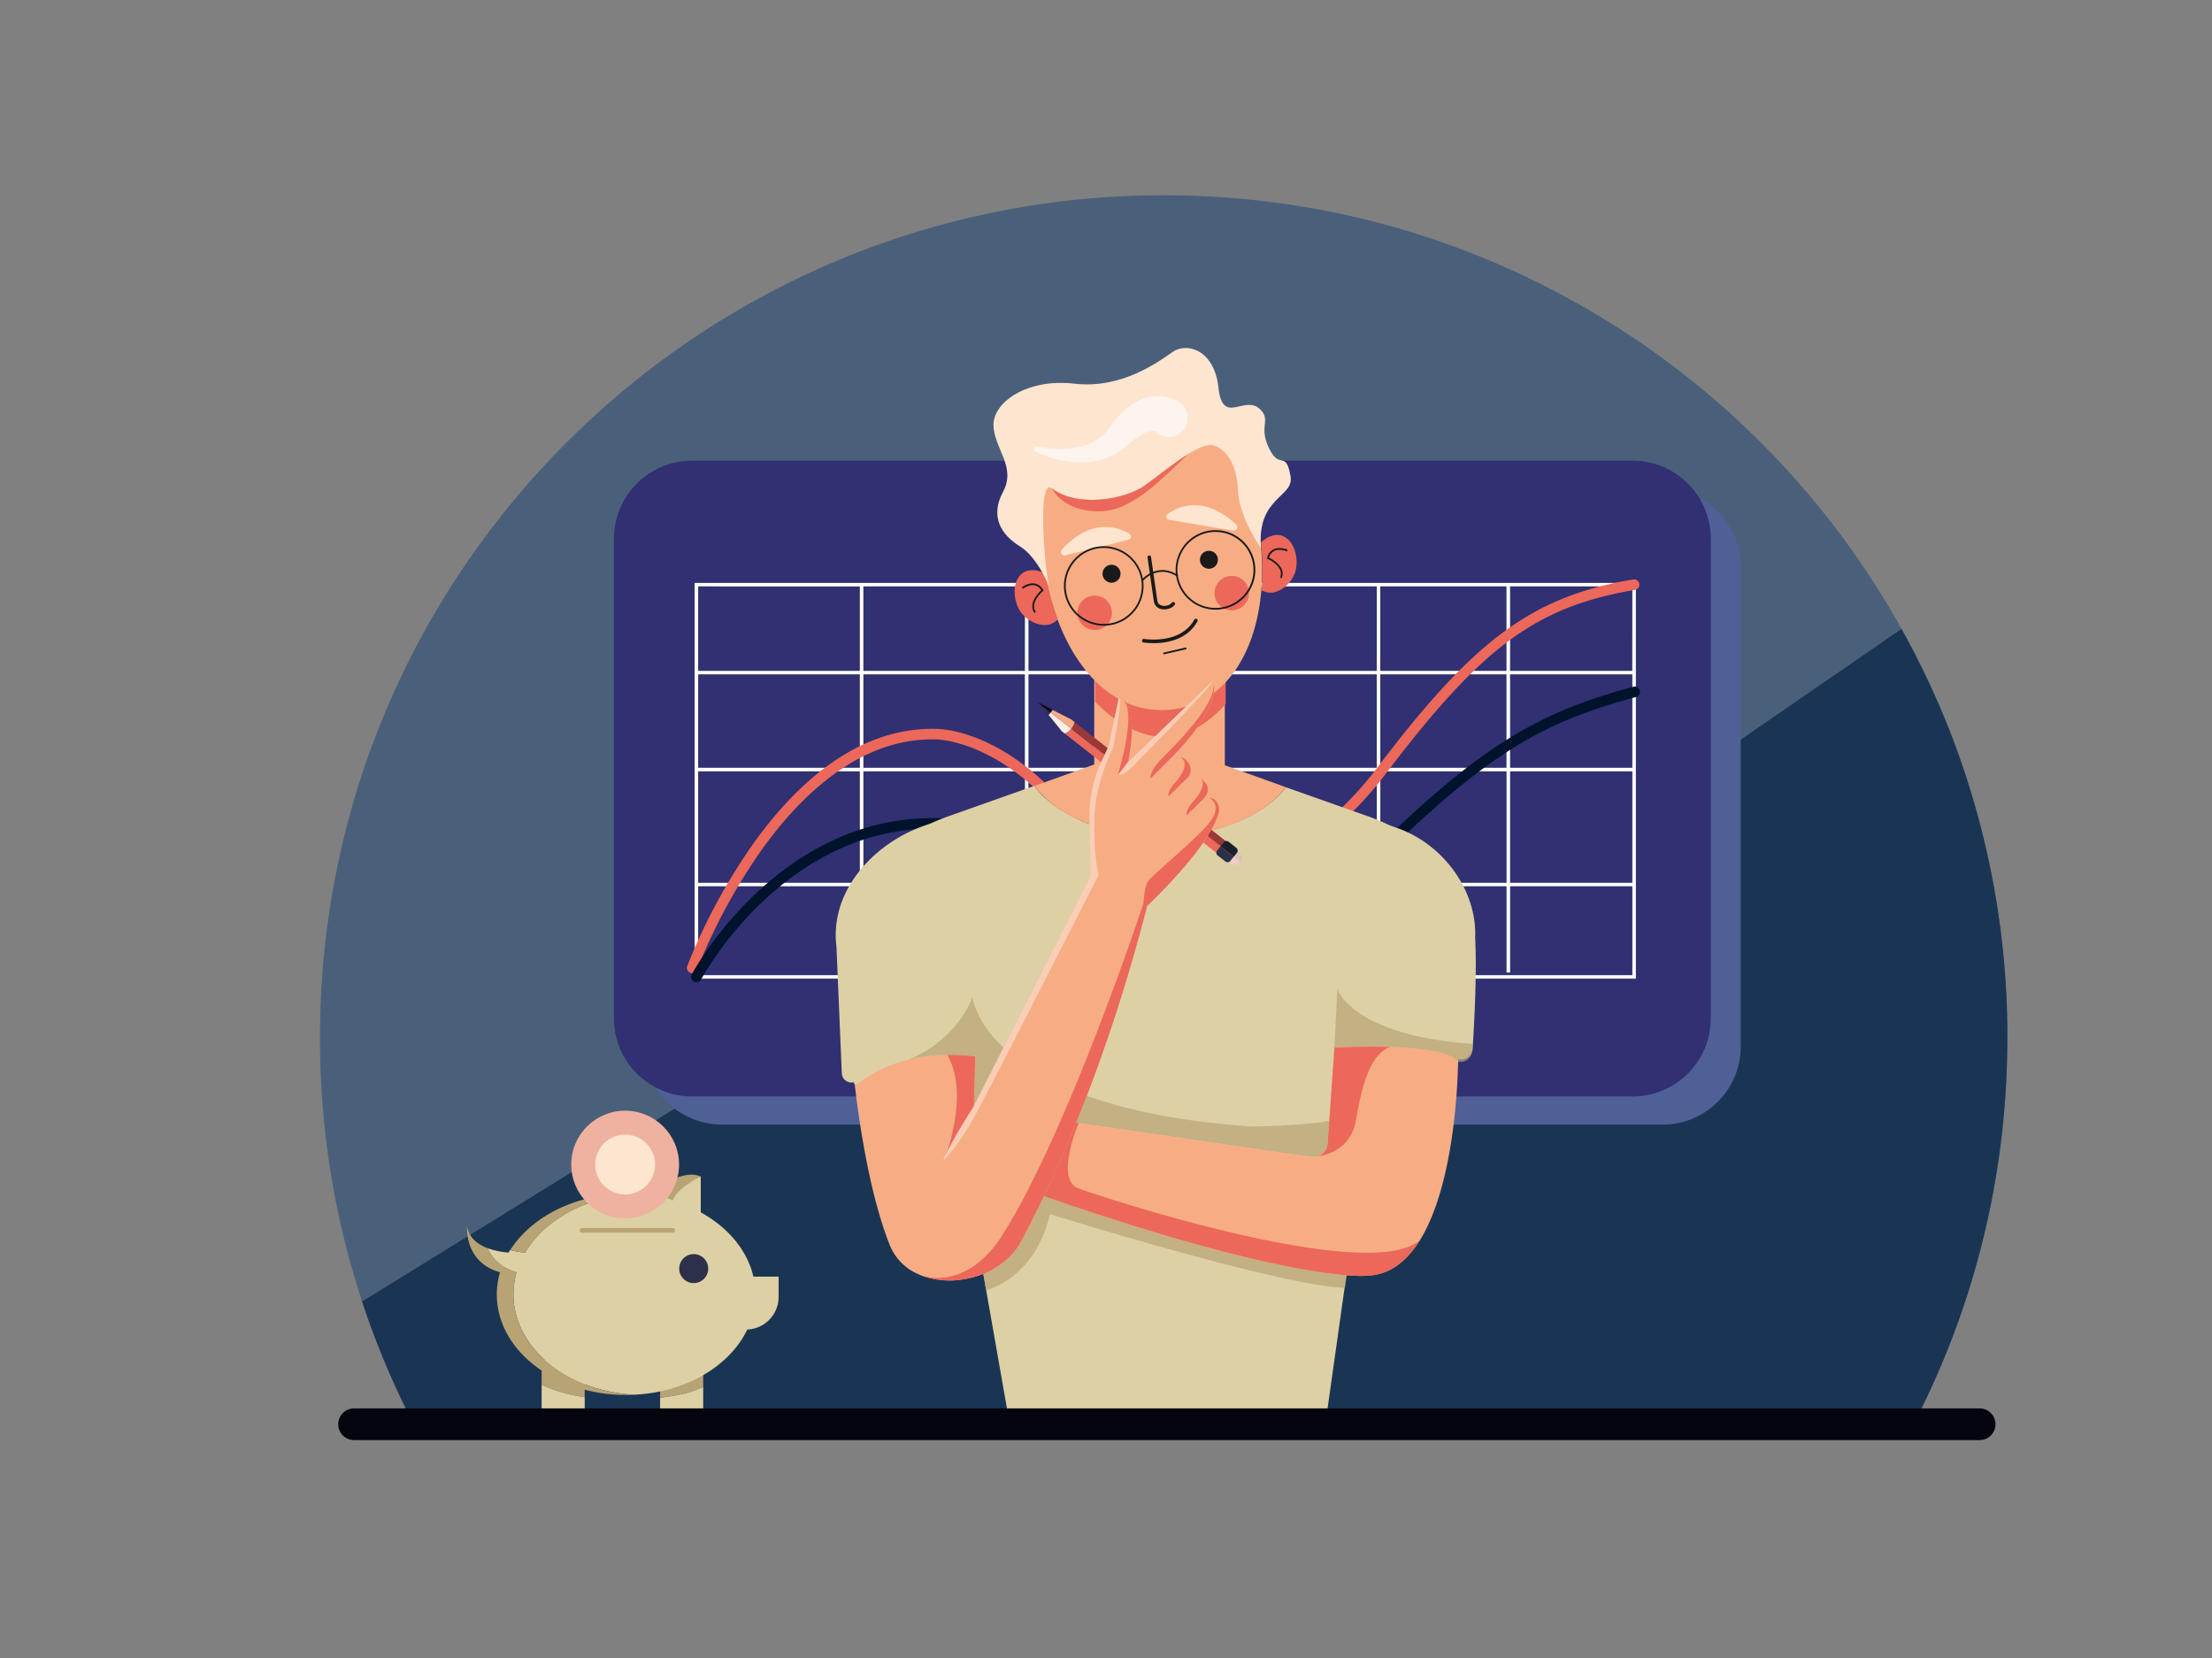 <svg width="667" height="500" fill="none" xmlns="http://www.w3.org/2000/svg"><rect width="100%" height="100%" fill="#808080" stroke="none"/><path d="M605.283 312.939c0 5.783-.191 11.522-.574 17.216a252.33 252.33 0 01-20.116 83.303 278.458 278.458 0 01-5.588 12.051H122.747a250.523 250.523 0 01-13.556-33.036 250.012 250.012 0 01-5.8-20.411 254.34 254.34 0 01-6.911-59.123c-.016-140.307 113.89-254.05 254.394-254.05a256.477 256.477 0 0134.725 2.346c2.659.367 5.317.77 7.975 1.216 2.91.492 5.807 1.023 8.692 1.593a255.07 255.07 0 0199.28 44.152 254.65 254.65 0 0171.835 81.439 254.574 254.574 0 0110.632 21.368 243.286 243.286 0 017.065 17.906 253.1 253.1 0 0114.232 83.308c-.027.26-.027.489-.027.722z" fill="#4A607A"/><path d="M605.283 312.939c0 5.783-.191 11.522-.574 17.216a252.331 252.331 0 01-20.117 83.303 277.253 277.253 0 01-5.587 12.051H122.747a250.523 250.523 0 01-13.556-33.036l144.836-89.387 136.096 12.741 183.242-126.165a254.554 254.554 0 0110.632 21.367 243.286 243.286 0 017.065 17.906 253.11 253.11 0 0114.232 83.309c-.011.233-.011.462-.011.695z" fill="#1A3554"/><path d="M239.88 175.944a4.34 4.34 0 004.344-4.337 4.34 4.34 0 00-4.344-4.337 4.34 4.34 0 00-4.343 4.337 4.34 4.34 0 004.343 4.337z" fill="#2C3149"/><path d="M501.308 147.411H217.754c-13.03 0-23.593 10.548-23.593 23.559v144.613c0 13.012 10.563 23.56 23.593 23.56h283.554c13.03 0 23.593-10.548 23.593-23.56V170.97c0-13.011-10.563-23.559-23.593-23.559z" fill="#4F6097"/><path d="M492.27 138.917H208.717c-13.031 0-23.594 10.548-23.594 23.559v144.613c0 13.012 10.563 23.56 23.594 23.56H492.27c13.031 0 23.594-10.548 23.594-23.56V162.476c0-13.011-10.563-23.559-23.594-23.559z" fill="#303072"/><path d="M209.461 175.78v119.343h283.814V175.78H209.461zm282.73 26.517h-36.847v-25.455h36.868l-.021 25.455zm-128.744 1.061h51.69v28.173h-51.669l-.021-28.173zm-1.064 28.173h-52.259v-28.173h52.281l-.022 28.173zm53.817-28.173h38.059v28.173h-38.038l-.021-28.173zm0-1.061v-25.455h38.059v25.455H416.2zm-1.063 0h-51.669v-25.455h51.69l-.021 25.455zm-52.754 0h-52.259v-25.455h52.281l-.022 25.455zm-53.343 0h-48.702v-25.455h48.723l-.021 25.455zm0 1.061v28.173h-48.702v-28.173h48.702zm-49.766 28.173h-48.75v-28.173h48.75v28.173zm0 1.062v33.614h-48.75v-33.614h48.75zm1.064 0h48.723v33.614h-48.723v-33.614zm49.786 0h52.281v33.614h-52.281v-33.614zm53.344 0h51.69v33.614h-51.69v-33.614zm52.753 0h38.059v33.614h-38.059v-33.614zm39.123 0h36.868v33.614h-36.868v-33.614zm0-1.062v-28.173h36.868v28.173h-36.868zm-196.07-54.679v25.455h-48.75v-25.465l48.75.01zm-48.75 117.21v-26.793h48.75v26.012h1.064v-26.012h48.723v26.012h1.063v-26.012h52.281v26.012h1.063v-26.012h51.69v26.012h1.063v-26.012h38.059v26.012h1.064v-26.012h36.868v26.793H210.524z" fill="#fff"/><path d="M208.701 293.467a1.596 1.596 0 01-1.426-.928 1.595 1.595 0 01-.047-1.217 178.462 178.462 0 0119.245-35.96c7.336-10.442 15.194-18.74 23.365-24.648 10.308-7.459 21.153-11.149 32.174-10.926 1.313 0 21.196.048 41.855 25.885 8.953 11.196 22.546 17.492 37.262 17.312 19.75-.26 38.936-11.387 54.04-31.321 29.468-38.955 46.815-51.738 77.309-56.925a1.598 1.598 0 011.839 1.306 1.59 1.59 0 01-1.308 1.837c-29.888 5.096-46.081 17.067-75.331 55.693-8.065 10.654-17.294 18.899-27.432 24.51-9.33 5.16-19.394 7.963-29.107 8.085-15.725.207-30.228-6.54-39.797-18.511-19.862-24.834-39.112-24.68-39.341-24.685h-.074c-23.535-.473-41.722 18.32-52.86 34.166a175.787 175.787 0 00-18.899 35.281 1.596 1.596 0 01-1.467 1.046z" fill="#EC685A"/><path d="M209.992 296.185a1.599 1.599 0 01-1.364-.774 1.598 1.598 0 01-.039-1.567c.26-.488 6.523-12.098 18.692-23.793 11.127-10.692 29.42-23.332 53.694-23.332h1c1.196 0 20.994 0 41.685 18.984 10.047 9.226 25.406 13.802 42.131 12.534 18.16-1.37 35.736-9.476 49.5-22.828 30.59-29.664 47.899-40.494 77.155-48.282a1.592 1.592 0 011.248.122 1.59 1.59 0 01.16 2.692 1.593 1.593 0 01-.584.26c-28.979 7.719-45.268 17.927-75.757 47.491-14.295 13.861-32.578 22.296-51.477 23.709-17.608 1.321-33.838-3.541-44.535-13.362-19.904-18.273-39.292-18.161-39.494-18.145h-.054c-23.668-.345-41.536 11.971-52.375 22.365a104.529 104.529 0 00-18.166 23.066 1.599 1.599 0 01-1.42.86z" fill="#00132C"/><path d="M284.346 350.2l.058-.137a1.171 1.171 0 01-.058.137zm.074-.137c.112-.314.25-.648.404-.998-.197.472-.34.812-.404.998z" fill="#EC685A"/><path d="M176.309 410.188v11.148a47.167 47.167 0 01-12.988-3.716v-7.432h12.988zm35.73 0v8.043c-3.721 1.773-8.16 2.739-12.993 3.222v-11.265h12.993z" fill="#B8A375"/><path d="M234.782 384.983v6.121a9.845 9.845 0 01-2.747 6.809 9.871 9.871 0 01-6.7 3.022c-5.226 10.925-18.325 18.862-33.928 19.642-20.409-.95-36.587-14.131-36.587-30.259.004-2.249.322-4.486.947-6.646-5.003-1.407-7.512-4.417-8.762-7.279a24.362 24.362 0 006.343 1.328c.149-.261.303-.531.462-.754 1.489.38 3.008.632 4.54.754 5.848-9.89 18.304-16.919 32.988-17.62 2.824.142 5.631.529 8.389 1.158.206-.284.439-.547.696-.786 2.977-2.994 10.883-5.68 10.883-5.68v10.803c8.187 4.512 14.029 11.403 15.863 19.387h7.613z" fill="#DDD0A4"/><path d="M211.295 354.793s-7.007 3.302-8.421 7.219c0 0-4.078-1.879-5.805-2.038-1.728-.159 8.522-7.857 14.226-5.181zm-19.91 65.8a46.4 46.4 0 01-2.599.069c-21.531 0-38.979-13.574-38.979-30.312 0-2.261.326-4.51.968-6.678-10.957-3.079-9.931-13.904-9.931-13.904.563 3.515 3.19 5.505 6.183 6.626 1.249 2.861 3.758 5.871 8.761 7.278a24.112 24.112 0 00-.968 6.678c0 16.112 16.178 29.293 36.565 30.243zm0-60.492c-14.683.701-27.15 7.73-32.987 17.62a27.041 27.041 0 01-4.54-.754c6.38-10.028 19.628-16.929 34.976-16.929.829 0 1.685.021 2.551.063z" fill="#B8A375"/><path d="M209.179 386.921a4.367 4.367 0 004.37-4.364 4.367 4.367 0 00-4.37-4.364 4.367 4.367 0 00-4.37 4.364 4.367 4.367 0 004.37 4.364z" fill="#2C3149"/><path d="M202.794 371.717h-27.23a.72.72 0 01-.539-.183.7.7 0 01-.229-.521.696.696 0 01.229-.52.71.71 0 01.539-.183h27.23a.697.697 0 01.709.419.713.713 0 010 .568.703.703 0 01-.42.385.726.726 0 01-.289.035z" fill="#B8A375"/><path d="M188.504 367.395c8.976 0 16.252-7.266 16.252-16.228 0-8.963-7.276-16.229-16.252-16.229-8.976 0-16.252 7.266-16.252 16.229 0 8.962 7.276 16.228 16.252 16.228z" fill="#EFB2A0"/><path d="M176.309 421.32v3.456h-12.988v-7.156a47.156 47.156 0 0012.988 3.7zm35.73-3.089v6.545h-12.993v-3.307c4.833-.499 9.251-1.465 12.993-3.238z" fill="#DDD0A4"/><path d="M188.504 360.186c4.989 0 9.032-4.038 9.032-9.019s-4.043-9.02-9.032-9.02c-4.988 0-9.032 4.039-9.032 9.02s4.044 9.019 9.032 9.019z" fill="#FDE5CF"/><path d="M444.188 314.109c-.048.774-.096 1.489-.133 2.141a3.439 3.439 0 01-1.394 2.55 3.526 3.526 0 01-2.87.606l-.682 4.829-.442 3.188a22.012 22.012 0 01-7.462 13.59 22.555 22.555 0 01-17.198 5.294 22.129 22.129 0 01-2.584-.452l-5.261 37.389-.532 3.782L399.005 434h-93.74l-8.138-46.29-.869-4.923-6.657-37.842a22.261 22.261 0 01-3.879.783c-9.967 1.116-23.13-9.084-28.332-19.347a2.977 2.977 0 01-2.419-.544 2.925 2.925 0 01-.814-.963 2.873 2.873 0 01-.327-1.212l-1.599-37.963-.064-.689c-1.801-16.501 11.235-30.325 25.582-35.67l2.99-1.078a66.98 66.98 0 015.057-2.041L311.825 237c6.63 8.942 21.206 15.128 38.111 15.128a64.846 64.846 0 0015.099-1.709c.858-.2 1.695-.416 2.515-.658 8.837-2.53 15.989-6.912 20.252-12.345l24.868 8.795a68.305 68.305 0 016.278 2.63l3.006 1.089c13.489 5.023 23.449 18.757 22.863 32.844.506 9.826-.149 23.503-.629 31.335z" fill="#DDD0A4"/><path d="M387.779 237.392c-6.752 8.802-21.105 14.864-37.745 14.864-16.869 0-31.414-6.259-38.028-15.278l17.943-6.434v-32.277h39.383v32.516l18.447 6.609z" fill="#F7AD83"/><path d="M369.597 202.307v10.002c-4.306 4.703-10.797 9.969-18.245 9.969-9.388 0-17.257-6.625-21.137-10.617v-8.743l13.747-.611h25.635z" fill="#EC685A"/><path d="M379.815 161.309c.106.764.207 1.523.292 2.293v.058a73.19 73.19 0 01.229 14.371v.048c-.941 11.089-4.556 21.075-10.803 27.705a25.754 25.754 0 01-15.353 8.048c-16.48 2.368-28.873-9.879-35.289-26.999a75.754 75.754 0 01-3.722-13.766 73.708 73.708 0 01-.388-2.431c-3.567-24.802-4.822-42.883 26.364-47.359 5.316-.764 10.17 3.101 15.47 2.342 12.137-1.742 19.755 16.987 22.754 33.131 0 .069.026.138.042.202.152.778.287 1.564.404 2.357z" fill="#F7AD83"/><path d="M371.942 160.034l-19.41-3.27a1 1 0 01-.771-1.34.996.996 0 01.356-.459c3.344-2.315 11.165-5.755 20.707 3.296a1.065 1.065 0 01.167 1.189 1.057 1.057 0 01-1.049.584z" fill="#FDE5CF"/><path d="M335.169 175.721a2.71 2.71 0 002.712-2.707 2.71 2.71 0 00-2.712-2.707 2.71 2.71 0 00-2.711 2.707 2.71 2.71 0 002.711 2.707zm29.367-4.209a2.71 2.71 0 002.712-2.708 2.71 2.71 0 00-2.712-2.707 2.71 2.71 0 00-2.711 2.707 2.71 2.71 0 002.711 2.708zm-16.682 22.439a20.116 20.116 0 01-3.052-.212.54.54 0 01-.362-.82.538.538 0 01.548-.242c.107 0 10.936 1.832 15.157-5.839a.532.532 0 01.93.515c-3.11 5.68-9.436 6.598-13.221 6.598zm3.147 3.35a.271.271 0 01-.26-.207.26.26 0 01.034-.201.261.261 0 01.168-.118l6.512-1.491a.257.257 0 01.319.196.266.266 0 01-.197.319l-6.517 1.497-.059.005zm0-13.542a3.36 3.36 0 01-1.93-.558 2.802 2.802 0 01-1.158-1.964l-1.888-13.112a.534.534 0 011.058-.149l1.882 13.107a1.754 1.754 0 00.713 1.248 2.74 2.74 0 002.126.281 2.561 2.561 0 001.526-.817.531.531 0 01.904.557 3.496 3.496 0 01-2.212 1.295 4.732 4.732 0 01-1.021.112z" fill="#1A1A1A"/><path d="M321.134 167.483l19.139-4.709a.993.993 0 00.276-1.821c-3.508-2.06-11.562-4.905-20.403 4.831a1.06 1.06 0 00.988 1.699z" fill="#FDE5CF"/><path d="M318.976 186.827c-.47.433-.993.804-1.558 1.104-3.025 1.667-8.745-.578-10.585-5.101-1.839-4.523-.733-9.243 2.462-10.538 1.717-.695 3.971-.377 5.975.775.8 4.693 2.04 9.3 3.706 13.76z" fill="#EC685A"/><path d="M311.911 184.831c-2.01-2.851 1.26-6.105 2.078-6.843a3.186 3.186 0 00-2.078-1.491c-1.723-.308-3.461 1.061-3.477 1.061l-.335-.414c.08-.063 1.94-1.529 3.902-1.184a3.797 3.797 0 012.562 1.927l.117.197-.18.143c-.038.037-4.147 3.467-2.153 6.291l-.436.313z" fill="#1A1A1A"/><path d="M390.91 170.763c-.489 4.858-5.353 8.621-8.724 7.873a7.735 7.735 0 01-1.775-.611c.002-.04.002-.081 0-.122.175-2.033.255-4.103.233-6.195v-1.592a74.817 74.817 0 00-.393-5.946c0-.181-.037-.361-.058-.531.235-.237.483-.46.744-.669a7.062 7.062 0 013.753-1.624c.297-.03.596-.03.893 0 3.429.345 5.811 4.56 5.327 9.417z" fill="#EC685A"/><path d="M386.333 174.304a.243.243 0 01-.085 0 .267.267 0 01-.165-.334c1.117-3.27-3.79-5.41-3.843-5.431l-.213-.09.064-.218a3.758 3.758 0 011.914-2.569c1.791-.887 3.981 0 4.077.037a.255.255 0 01.087.058.261.261 0 01.077.19c0 .035-.007.07-.02.102a.273.273 0 01-.146.144.273.273 0 01-.205 0s-2.068-.834-3.637-.054a3.18 3.18 0 00-1.594 2.012c.994.484 5.05 2.687 3.918 5.989a.26.26 0 01-.229.164z" fill="#1A1A1A"/><path d="M330.087 189.981a5.191 5.191 0 005.194-5.187 5.191 5.191 0 00-5.194-5.187 5.19 5.19 0 00-5.194 5.187 5.19 5.19 0 005.194 5.187zm41.323-5.93a5.19 5.19 0 005.194-5.187 5.19 5.19 0 00-5.194-5.186 5.19 5.19 0 00-5.194 5.186 5.19 5.19 0 005.194 5.187z" fill="#EC685A"/><path d="M380.246 165.301s-6.571-9.025-6.948-17.455c-.378-8.43-3.982-12.693-7.539-13.574-1.712-.425-4.418.769-7.411 2.622-4.513 2.787-9.681 7.055-13.078 9.465-6.188 4.401-20.632 6.726-28.054.919-4.609-3.599-2.126 24.95-.813 29.728 0 0-3.456-8.934-8.9-12.284-5.443-3.35-9.128-8.802-5.05-16.409 4.078-7.607-2.701-13.027-2.876-20.024-.176-6.997 10.149-14.249 24.455-12.587 14.306 1.662 25.491-6.747 29.627-9.614 4.136-2.867 12.499-.764 13.753 10.824 1.255 11.589 7.879 2.018 12.51 6.461 3.524 3.392-.532 5.033 2.727 11.796 3.259 6.763 5.119.297 6.512 8.557 1.053 6.265-10.271 6.169-8.915 21.575z" fill="#FDE5CF"/><path d="M332.798 188.685a12.017 12.017 0 01-7.842-2.94 11.989 11.989 0 01-4.013-7.343 11.963 11.963 0 011.152-7.069 11.992 11.992 0 014.984-5.15 12.014 12.014 0 0113.61 1.475 11.962 11.962 0 013.367 13.25 11.98 11.98 0 01-4.409 5.649 12.008 12.008 0 01-6.849 2.128zm.032-23.443a11.475 11.475 0 00-9.064 4.429 11.441 11.441 0 001.703 15.817 11.483 11.483 0 0015.891-1.133 11.444 11.444 0 00-.565-15.899 11.481 11.481 0 00-7.965-3.214zm33.678 18.607a12.02 12.02 0 01-8.336-3.367 11.988 11.988 0 01-3.658-8.203 11.988 11.988 0 013.071-8.44 12.019 12.019 0 0116.635-1.182 11.98 11.98 0 011.78 16.557 12.01 12.01 0 01-9.492 4.635zm.032-23.443a11.48 11.48 0 00-10.849 7.622 11.436 11.436 0 00.639 9.132 11.471 11.471 0 0011.805 6.041 11.475 11.475 0 007.294-4.144 11.442 11.442 0 00-1.089-15.56 11.48 11.48 0 00-7.8-3.091z" fill="#1A1A1A"/><path d="M344.425 175.297a.268.268 0 01-.143-.039.26.26 0 01-.059-.391c.042-.059 4.572-5.42 10.818-1.561a.266.266 0 11-.281.451c-5.848-3.62-10.101 1.396-10.101 1.444a.276.276 0 01-.234.096z" fill="#1A1A1A"/><path d="M312.814 134.574c1.735.404 3.501.655 5.279.749a28.52 28.52 0 005.226-.165 20.153 20.153 0 004.822-1.216 14.974 14.974 0 003.971-2.335 13.472 13.472 0 001.558-1.593c.241-.274.467-.561.675-.86l.314-.446.462-.605a28.97 28.97 0 012.005-2.431c.372-.393.707-.802 1.121-1.184l1.255-1.142a16.893 16.893 0 016.8-3.578 7.897 7.897 0 011.1-.207c.383-.047.755-.111 1.154-.127.398-.016.797 0 1.196 0 .411.018.821.057 1.228.117.848.116 1.681.326 2.482.626.425.154.84.331 1.245.531.217.122.435.244.648.372l.372.244.186.133c.112.084.224.18.335.276a5.745 5.745 0 011.882 3.988 5.752 5.752 0 01-3.304 5.486 5.761 5.761 0 01-4.41.21 5.78 5.78 0 01-1.93-1.159c.064.06.132.115.203.165l.047.026.091.043h.069s.037-.048 0-.074a.45.45 0 00-.144-.197c-.048-.026-.079-.079-.138-.106a.808.808 0 01-.181-.085 1.978 1.978 0 00-.218-.005.67.67 0 00-.265-.048 6.602 6.602 0 00-3.227.844l-.952.531c-.319.175-.627.43-.952.637-.661.454-1.297.945-1.903 1.47l-.484.399-.632.557a15.04 15.04 0 01-1.313 1.062 19.945 19.945 0 01-9.001 3.716 25.054 25.054 0 01-6.124.154 31.84 31.84 0 01-5.774-1.099 32.97 32.97 0 01-5.401-2.049.862.862 0 01-.379-1.036.865.865 0 01.953-.557l.053-.032z" fill="#FCF4ED"/><path d="M358.348 136.894c-6.214 5.585-15.991 16.818-25.975 17.258-11.914.531-15.157-6.874-15.157-6.874 7.443 5.807 21.866 3.482 28.054-.919 3.397-2.41 8.565-6.678 13.078-9.465z" fill="#EC685A"/><path d="M392.308 348.449l-67.08-9.747 66.31 9.609.77.138z" fill="#406468"/><path opacity=".7" d="M403.276 298.24l-.904 17.672 36.587 9.104.68-4.873a3.492 3.492 0 004.253-3.185c.037-.658.085-1.38.133-2.161-36.501-2.553-40.749-16.557-40.749-16.557zm2.116 86.27a94.261 94.261 0 01-3.599-.382c-3.222-.382-7.294-1.009-12.36-1.985l-1.112-.218-1.297-.271a354.31 354.31 0 01-5.773-1.237l-.649-.148a384.94 384.94 0 01-3.067-.706l-.846-.202c-1.13-.273-2.296-.557-3.498-.855l-.898-.223a443.983 443.983 0 01-4.716-1.21l-.983-.26-1.994-.531-1.956-.531a575.68 575.68 0 01-8.134-2.299l-1.861-.53a740.15 740.15 0 01-10.999-3.334l-1.292-.409a857.655 857.655 0 01-24.093-7.963l-1.494-.531a336.356 336.356 0 01-6.853 13.601c-2.435 4.56-6.629 7.878-11.435 9.816l.856 4.984c4.024-1.173 15.13-5.903 19.293-22.954 0 0 68.659 21.452 88.93 22.259l.532-3.817h-.133l-.569-.064zM293.66 333.558l8.931-17.609c-8.596-8.159-9.362-15.214-9.362-15.214s-4.136 12.56-19.245 18.792a51.314 51.314 0 0111.696-1.407h2.472c.319 0 .638 0 .957.038.697.026 1.409.074 2.127.132l.808.064 1.01.096 1.031.116-.042 1.418-.383 13.574zm97.878 14.753l3.801.531a4.378 4.378 0 004.997-4.024l.479-6.795c-7.975 1.486-23.132 1.693-23.132 1.693-21.796-1.444-37.968-4.948-49.972-9.295-.107.26-.202.531-.309.785-.191.531-.388 1.014-.585 1.513-.783 2-1.561 3.946-2.333 5.84l.744.111 66.31 9.641z" fill="#B8A375"/><path d="M373.122 256.689l.064.053a.822.822 0 01-.149.318l-1.015 1.285 1.935 1.524-.266.34c-.595.753-1.818.775-2.733.053l-.404-.319 2.568-3.254z" fill="#EFCEC5"/><path d="M323.022 219.741l45.539 35.838-1.468 1.853-46.022-36.221a4.99 4.99 0 001.951-1.47z" fill="#EC685A"/><path d="M316.78 214.851l6.241 4.89a4.975 4.975 0 01-1.951 1.47l-.887-.695-4.025-4.959.351-.398.271-.308z" fill="#FDEFE7"/><path d="M313.415 212.197l3.365 2.654-.271.33-.351.398-2.743-3.382z" fill="#2C3149"/><path d="M324 217.729l45.922 36.146-1.361 1.726-45.54-35.86.032-.032a5.032 5.032 0 00.947-1.98z" fill="#9A3836"/><path d="M323.011 216.954l.989.775a5.037 5.037 0 01-.947 2.001l-.031.032-6.242-4.911.16-.201c.154-.191.303-.388.441-.584l5.63 2.888z" fill="#F7AD83"/><path d="M317.381 214.066c-.138.196-.287.393-.441.584l-.16.201-3.365-2.654-.228-.281 4.194 2.15z" fill="#030205"/><path d="M373.122 256.689l.064.053a.827.827 0 01-.149.319l-2.126 2.654a.765.765 0 01-.325.239 1.193 1.193 0 01-1.164-.213l-2.164-1.704a1.06 1.06 0 01-.319-1.454l1.096-1.391 3.848 3.031 1.239-1.534z" fill="#2C3149"/><path d="M373.202 256.742l.335.265c.919.722 1.185 1.917.59 2.655l-.154.196-1.935-1.523 1.015-1.285a.84.84 0 00.149-.308z" fill="#E2BEB5"/><path d="M369.06 253.928l-1.015 1.285 3.849 3.031.128.101 1.015-1.284a.841.841 0 00.149-.319 1.163 1.163 0 00-.473-1.136l-2.169-1.704a1.062 1.062 0 00-1.484.026z" fill="#191E30"/><path d="M439.655 320.143s-.101 35.467-11.483 53.824c-3.535 5.697-8.139 9.737-14.168 10.575-.615.087-1.234.138-1.855.154a22.07 22.07 0 01-2.61.053l-.825-.026c-.77 0-1.674-.08-2.737-.165l-.569-.048a94.876 94.876 0 01-3.599-.382c-3.222-.382-7.294-1.008-12.361-1.985l-1.111-.218-1.313-.271a354.31 354.31 0 01-5.773-1.237l-.649-.148a384.94 384.94 0 01-3.067-.706l-.846-.202c-1.13-.272-2.296-.557-3.498-.855l-.898-.223a443.983 443.983 0 01-4.716-1.21l-.983-.26-1.994-.531-1.956-.531a575.257 575.257 0 01-8.134-2.298l-1.861-.531a740.15 740.15 0 01-10.999-3.334l-1.292-.409a857.655 857.655 0 01-24.093-7.963l-1.494-.531-.208-.069c-1.541-.531-3.11-1.062-4.694-1.645l-3.354-1.184 2.716-7.719 1.329-3.775 2.127-5.977 1.159-3.281 3.062.446 2.929.425.787.117 3.892.53.744.112 66.31 9.609 3.801.53a4.376 4.376 0 004.997-4.023l.478-6.796.096-1.412 1.457-20.703s8.139-.473 16.847-.197c8.82.319 18.283 1.37 20.409 4.47z" fill="#F7AD83"/><path d="M428.156 373.967c-3.535 5.697-8.139 9.737-14.168 10.575-.615.087-1.234.138-1.855.154a22.07 22.07 0 01-2.61.053l-.824-.026c-.771 0-1.675-.08-2.738-.165l-.569-.048a94.876 94.876 0 01-3.599-.382c-3.222-.382-7.294-1.008-12.361-1.985l-1.111-.218-1.297-.271a354.31 354.31 0 01-5.773-1.237l-.649-.148a384.94 384.94 0 01-3.067-.706l-.846-.202c-1.13-.272-2.296-.557-3.498-.855l-.898-.223a443.983 443.983 0 01-4.716-1.21l-.983-.26-1.994-.531-1.956-.531a575.257 575.257 0 01-8.134-2.298l-1.861-.531a740.15 740.15 0 01-10.999-3.334l-1.292-.409a857.655 857.655 0 01-24.093-7.963l-1.494-.531-.208-.069c-1.541-.531-3.11-1.061-4.694-1.645l-3.354-1.184 2.716-7.719 1.329-3.775 6.327-5.213.292-.239 2.127-1.735 1.313-1.062 3.891.531.744.111c-.212.531-.68 1.672-1.19 3.185l-.112.345a37.173 37.173 0 00-1.935 8.956c-.186 3.313.531 6.222 3.19 7.193 5.465 2.055 54.555 18.204 83.784 19.35 8.719.345 15.662-.647 19.165-3.748zm-8.91-58.246c-5.768 1.927-8.464 10.761-10.388 22.1-.771 4.576-3.126 7.257-5.662 8.823-.545.332-1.111.629-1.696.886a15.919 15.919 0 01-4.29 1.2 4.378 4.378 0 003.131-3.891l.479-6.795.095-1.412 1.457-20.704s8.139-.472 16.847-.196l.027-.011z" fill="#EC685A"/><path d="M367.466 245.121c-.255.909-.58 1.797-.973 2.655-4.785 10.681-20.574 25.396-20.574 25.396-4.498 17.487-9.431 33.169-14.386 46.976a512.87 512.87 0 01-1.919 5.245c-.261.696-.532 1.381-.771 2.071-.383 1.008-.755 1.996-1.132 2.983-.107.26-.202.531-.309.786-.191.531-.388 1.014-.585 1.513a452.592 452.592 0 01-2.333 5.839c-.431 1.062-.867 2.124-1.298 3.185-.047.117-.095.223-.138.335a350.243 350.243 0 01-3.615 8.414c-1.595 3.626-3.19 7.023-4.673 10.198a335.71 335.71 0 01-6.853 13.601c-3.46 6.482-10.467 10.452-17.724 11.525-4.069.64-8.234.255-12.116-1.12a19.495 19.495 0 01-1.339-.563 16.074 16.074 0 01-8.459-8.759c-5.56-14.036-8.771-33.524-10.526-48.203a2.91 2.91 0 001.196-.562c.642-.51 1.363-1.03 2.164-1.561a40.416 40.416 0 0112.881-5.532 51.258 51.258 0 0111.696-1.407h2.472l.957.038c.697.031 1.404.074 2.127.138l.808.063 1.01.096 1.031.117-.042 1.417-.383 13.548 8.931-17.609 26.236-51.733-.282-17.046a37.955 37.955 0 013.551-17.418l2.127-4.57 3.115-14.636.16.037c.304.067.597.176.872.324h.026c4.886 2.691 2.196 16.579 1.723 18.83v.09a3.436 3.436 0 00-.053.223l25.693-24.792c.037.133.08.271.106.409.026.083.044.169.054.255.026.127.047.255.069.388.081.544.106 1.096.074 1.645 0 .149 0 .303-.032.457a.06.06 0 010 .042c0 .097-.011.193-.032.287 0 .218-.064.441-.106.669-.096.478-.213.961-.362 1.449-.047.17-.101.334-.159.504-.059.17-.17.499-.266.749a25.797 25.797 0 01-1.084 2.41c-.155.297-.319.6-.479.897-.159.297-.276.489-.42.733a30.187 30.187 0 01-.951 1.529c-.139.212-.277.424-.42.637-.144.212-.293.435-.442.653l-.6.849a75.486 75.486 0 01-1.877 2.447c-.314.388-.627.765-.93 1.131a94.552 94.552 0 01-4.328 4.778 1.93 1.93 0 00-.143.143 1.71 1.71 0 00-.144.138l-.122.128-.085.079-.128.128-.143.138-.085.085-.202.191 1.435-.627a3.358 3.358 0 012.015-.217 3.437 3.437 0 011.967 1.13l.149.16a3.902 3.902 0 01.34 4.592 2.826 2.826 0 012.839-.271l.202.111c.036.018.07.039.101.064l.058.037a2.666 2.666 0 01.532.446l1.249 1.354a3.126 3.126 0 01.245 3.902l-.574.817-.144.207a3.036 3.036 0 011.521-.419c.109-.008.219-.008.329 0a3.092 3.092 0 012.238 1.407 3.963 3.963 0 01.442 3.227z" fill="#F7AD83"/><path d="M340.156 229.748l-.064.106-3.041 3.923c.128-.435 6.05-19.812 1.382-22.865 4.891 2.692 2.201 16.579 1.723 18.836zm12.344-.558l-5.587 5.601s-.532-1.895 3.041-5.622c3.487-3.647 17.411-16.924 15.911-23.517 2.148 8.716-12.929 23.113-13.365 23.538zm6.486 2.984a3.832 3.832 0 01-.595 2.07l-6.055 5.914s-.319-1.561 1.812-3.934c2.058-2.283 4.721-6.137 1.787-7.867a3.49 3.49 0 011.967 1.13l.143.16a3.8 3.8 0 01.941 2.527zm4.647 7.74l-.58.817-5.263 5.144s-.33-1.555 1.813-3.928c2.041-2.267 4.678-6.095 1.834-7.841.258.14.493.319.696.531l1.244 1.354a3.135 3.135 0 01.256 3.923zm3.832 5.207a18.024 18.024 0 01-.972 2.655c-4.785 10.681-20.574 25.396-20.574 25.396-4.498 17.487-9.431 33.169-14.386 46.976a512.87 512.87 0 01-1.919 5.245c-.261.696-.532 1.386-.771 2.071-.383 1.008-.755 1.996-1.133 2.983l-.303.786c-.191.531-.388 1.014-.584 1.513a467.305 467.305 0 01-2.334 5.839c-.431 1.062-.867 2.124-1.297 3.186-.048.116-.096.223-.139.334a346.257 346.257 0 01-3.615 8.414c-1.595 3.626-3.189 7.024-4.673 10.198a336.44 336.44 0 01-6.852 13.601c-3.461 6.482-10.468 10.453-17.725 11.525a24.739 24.739 0 01-12.115-1.12c3.286.92 6.772.844 10.015-.218 5.051-1.592 9.963-5.473 13.929-11.679 2.589-4.05 5.226-8.738 7.847-13.802a342.538 342.538 0 004.784-9.742 405.004 405.004 0 003.637-7.92l.127-.282c.287-.642.574-1.274.856-1.921l.532-1.2a583.401 583.401 0 003.854-9.025c.943-2.24 1.861-4.471 2.754-6.694 3.945-9.736 7.512-19.164 10.436-27.154 4.885-13.388 7.974-22.742 7.974-22.742s.202-4.411 1.111-6.243c.909-1.831 14.96-13.075 18.905-18.235a.082.082 0 00.032-.043c3.902-5.117-.16-7.203-.16-7.203l.043-.059a3.102 3.102 0 012.238 1.407 3.966 3.966 0 01.478 3.153zm-73.38 73.472l-.042 1.417-.383 13.548s-2.6 4.019-5.125 8.388a76.96 76.96 0 00-3.722 7.124 58.74 58.74 0 002.345-7.581c1.462-6.147 2.398-14.498-.585-21.516a18.56 18.56 0 00-.893-1.853h2.472l.957.038c.696.031 1.404.074 2.127.138l.808.063 1.01.096 1.031.138z" fill="#EC685A"/><path opacity=".41" d="M337.668 213.28c-.388 3.053-1.946 12.104-1.946 12.104s-5.438 10.267-5.731 21.234c-.292 10.968 1.265 17.28 1.265 17.28s-15.948 31.321-27.261 53.32c-5.019 9.757-9.128 17.662-10.532 20.173a75.124 75.124 0 01-3.471 5.643 50.596 50.596 0 01-5.572 7.028l2.749-8.573a58.74 58.74 0 01-2.345 7.581 76.96 76.96 0 013.722-7.124c2.525-4.369 5.124-8.388 5.124-8.388l8.932-17.609 26.236-51.733-.293-17.051a37.955 37.955 0 013.551-17.418l2.127-4.57 3.115-14.636a.14.14 0 01.086-.008.142.142 0 01.074.045c.207.138.43.669.17 2.702zm28.091-8.027l-25.843 24.808-2.844 3.716s1.68.35 5.178-3.361c3.498-3.71 22.031-22.163 23.509-25.163z" fill="#fff"/><path d="M596.926 424.716H106.767a4.781 4.781 0 00-4.785 4.778 4.781 4.781 0 004.785 4.778h490.159a4.781 4.781 0 004.785-4.778 4.781 4.781 0 00-4.785-4.778z" fill="#04050F"/></svg>